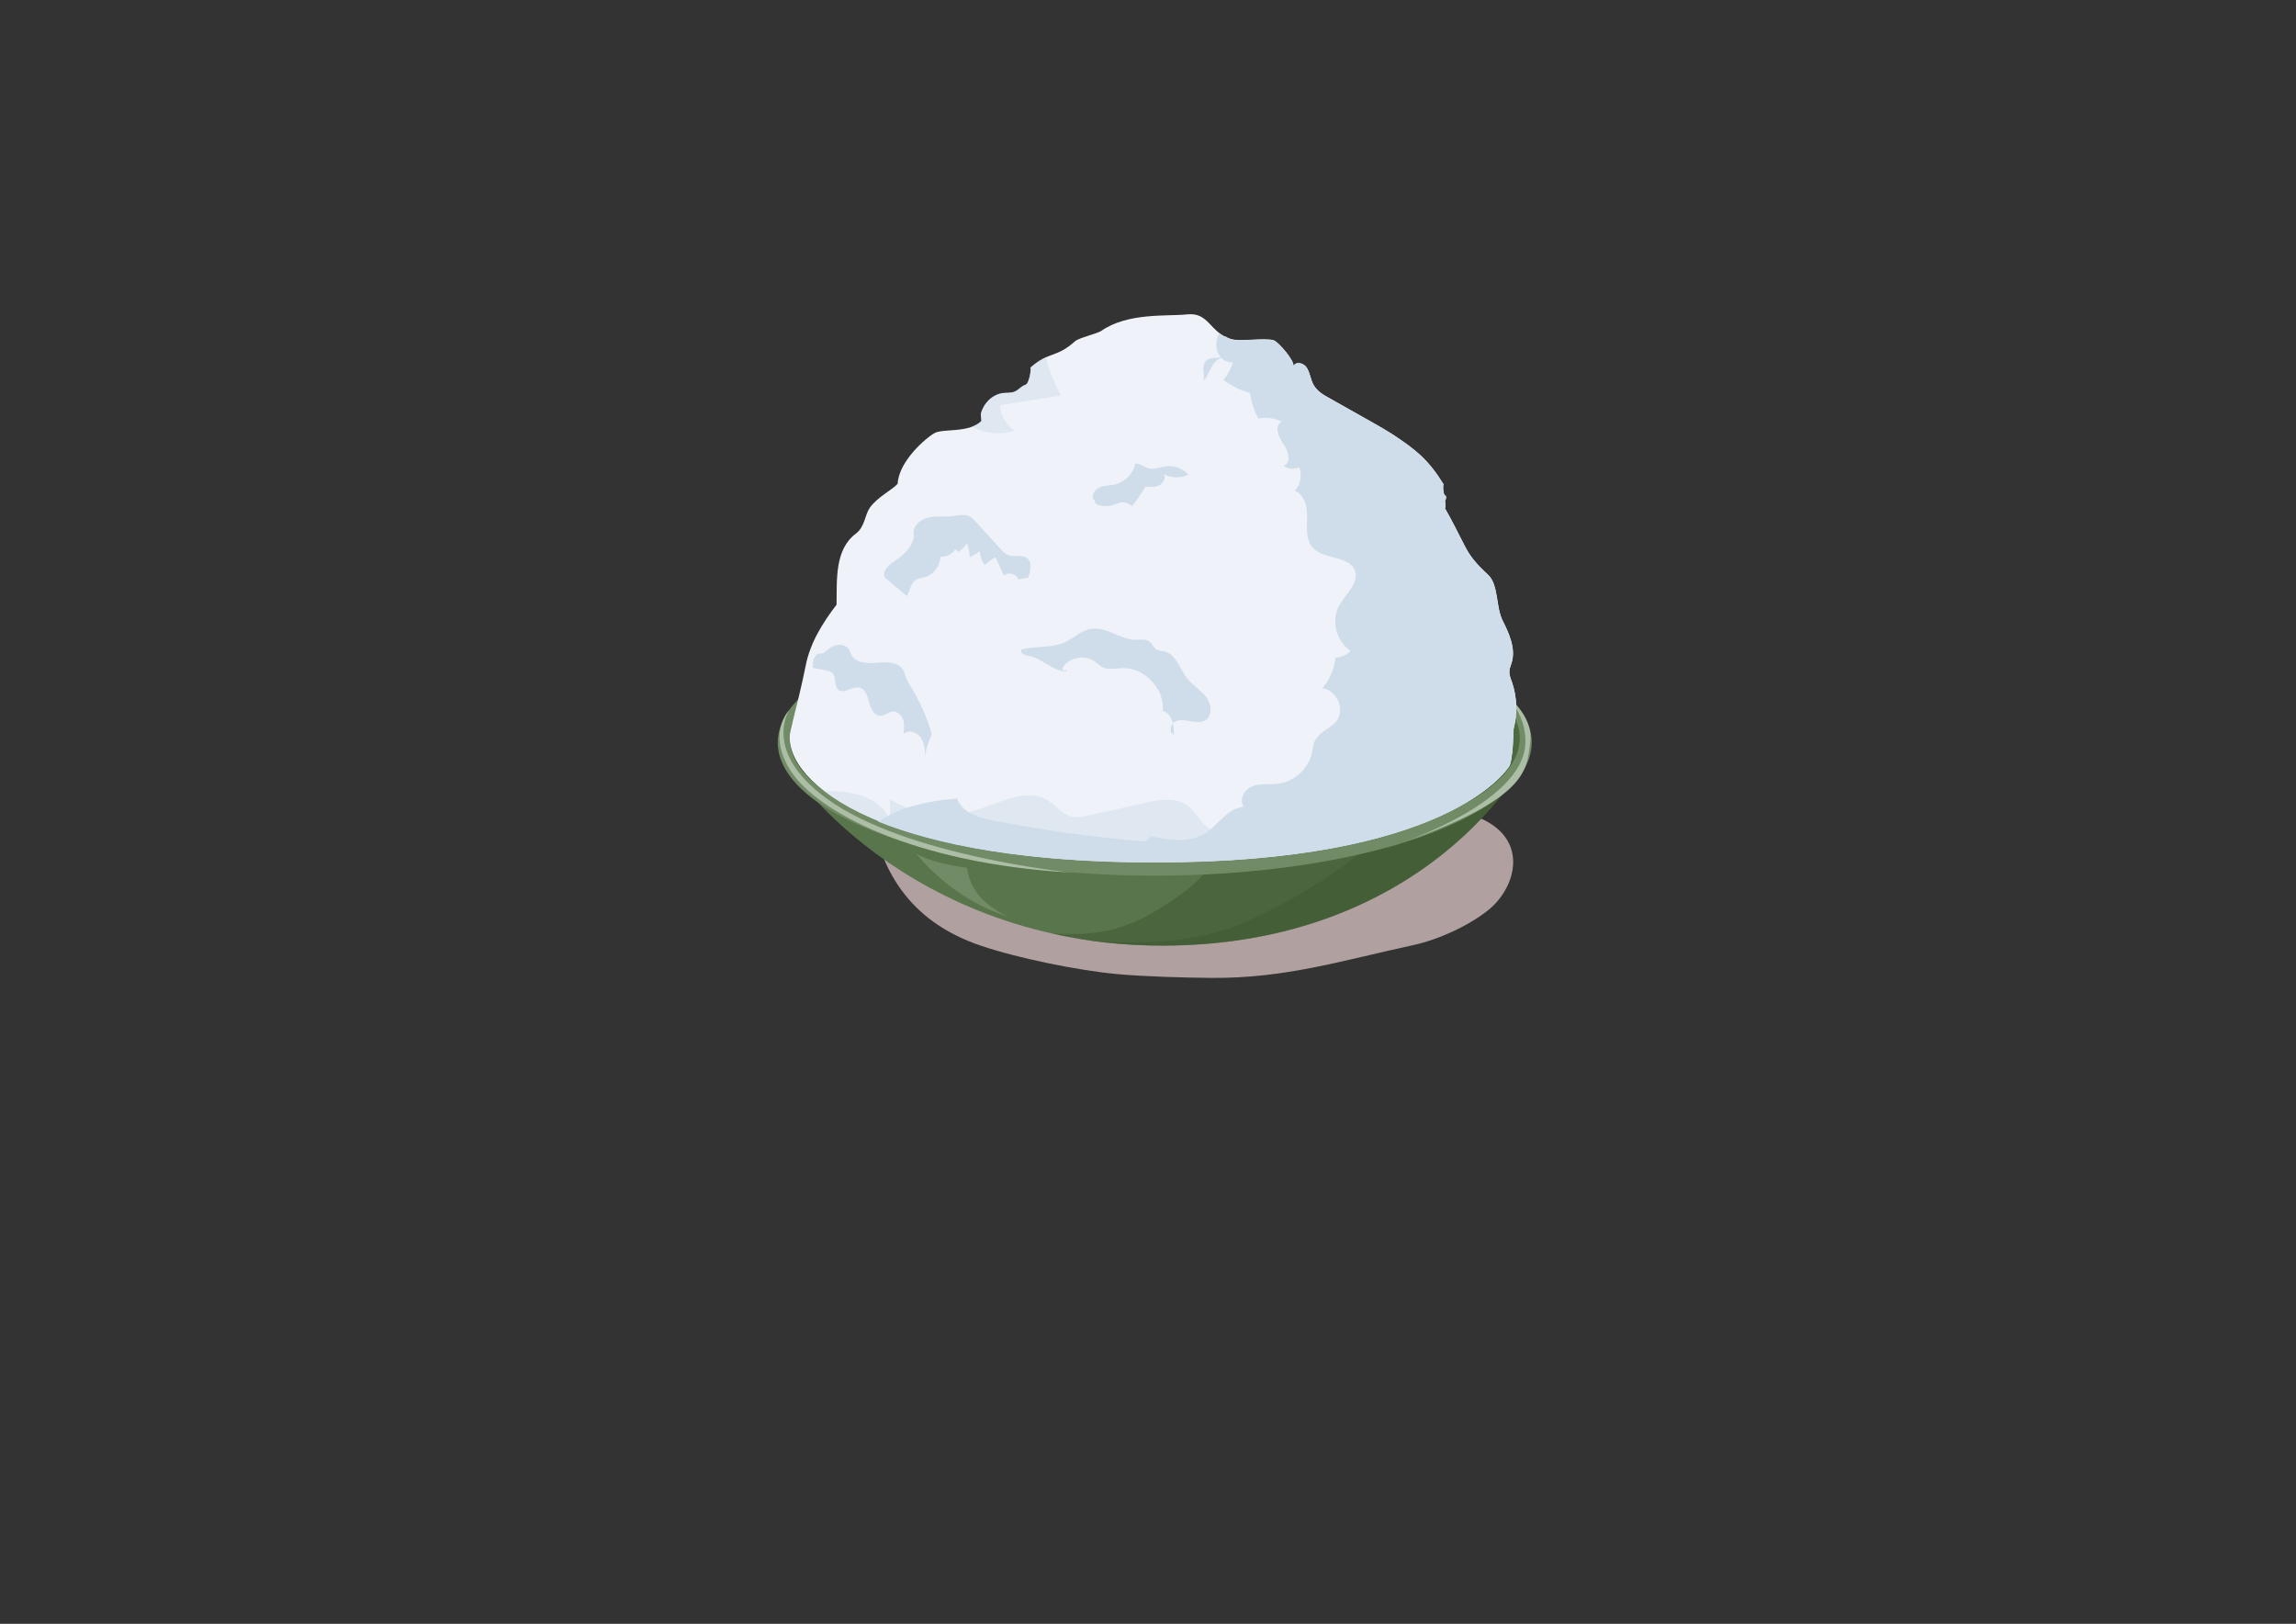 <?xml version="1.0" encoding="utf-8"?>
<!-- Generator: Adobe Illustrator 18.0.0, SVG Export Plug-In . SVG Version: 6.00 Build 0)  -->
<!DOCTYPE svg PUBLIC "-//W3C//DTD SVG 1.1//EN" "http://www.w3.org/Graphics/SVG/1.1/DTD/svg11.dtd">
<svg version="1.1" id="圖層_1" xmlns="http://www.w3.org/2000/svg" xmlns:xlink="http://www.w3.org/1999/xlink" x="0px" y="0px"
	 viewBox="0 0 1190.6 841.9" enable-background="new 0 0 1190.6 841.9" xml:space="preserve">
<rect x="0" y="0" width="1190.6" height="841.9" fill="#333333" stroke="none"/>
<path fill="#B1A0A0" d="M451.3,420.3c5.1,29.7,19,57,57.3,70c19.1,6.5,50.3,12.8,70.3,14.7c14.1,1.3,34.8,1.9,49,2
	c38.2,0.4,67.6-8.9,105-17c12.9-2.8,28.5-9.9,38.8-18.1c10.3-8.2,16.6-23.1,10.7-34.8c-5.2-10.4-17.5-14.9-29-16.9
	c-20.5-3.7-41.8-2.9-61.9,2.5"/>
<path fill="#B1A0A0" d="M476,434.3c4.2,24.7,24.2,44,47.3,52c15.8,5.5,31.7,9.9,48.3,11.5c11.7,1.1,28.9,1.5,40.7,1.7
	c31.8,0.3,56.2-7.4,87.3-14.1c10.7-2.3,23.7-8.3,32.2-15c8.6-6.8,13.8-19.2,8.9-29c-4.3-8.6-14.6-12.4-24.1-14.1
	c-17-3.1-34.8-2.4-51.5,2.1"/>
<path fill="#59754C" d="M403.4,385c0.2,13.1,68.6,105.2,199.3,105.2c136,0,189.7-93.6,190.6-102.5L403.4,385z"/>
<path opacity="0.5" fill="#3E5831" d="M602.7,490.3c136,0,189.7-93.6,190.6-102.5l-132.6-14.2c-9.4,30.8-20,69.3-47.3,89.3
	c-27.3,20-42.5,22.3-67.8,21.1C563,488,582.1,490.3,602.7,490.3z"/>
<path opacity="0.5" fill="#3E5831" d="M602.7,490.3c136,0,189.7-93.6,190.6-102.5l-43.9,1.1c-9.4,30.8-56,68-104,89.3
	c-28.9,12.8-72,12.7-99.8,5.8C563,488,582.1,490.3,602.7,490.3z"/>
<g>
	<ellipse fill="#718B66" cx="598.8" cy="385" rx="195.5" ry="69"/>
</g>
<g>
	<ellipse fill="#4C6942" cx="598.8" cy="382.7" rx="189.3" ry="64.5"/>
</g>
<path fill="#ACBEA5" d="M409.3,368.1c0,0-12.2,12.3,1.2,32.3s62.3,47.3,145,52c0,0-86-8.5-127-38.5
	C395,389.4,409.3,368.1,409.3,368.1z"/>
<path fill="#ACBEA5" d="M779,358.9c0,0,16.5,11,14.5,26s-0.7,30-75.1,55c0,0,72.1-22,72.6-55C791.3,368.4,779,358.9,779,358.9z"/>
<path fill="#718B66" d="M475,442.4c0,0,18,24,48.5,33c0,0-20-7-22-25.5C501.5,449.9,483.5,447.9,475,442.4z"/>
<g>
	<path fill="#3D5832" d="M506.3,326.4c-57.7,11-96.8,32.1-96.8,56.3c0,18.1,22,34.5,57.4,46.3c-18.7-19.1-28.6-43.4-10.9-68
		C468.1,344.2,487.1,333.4,506.3,326.4z"/>
	<g>
		<path fill="#EFF3F9" d="M410,378.4c2.3-9.1,6-24,7.8-33.3c2.3-11.9,8.9-22.3,16-31.6c0.2-13-1-28.7,10.1-36.9
			c4.5-3.4,4.5-9.4,7.1-13.3c3.9-5.6,11.7-9.3,14.5-12.5c0.5-11.5,14.4-23.6,19-26.2c4.5-2.6,17.9,0.1,24.4-6.3
			c-0.1-1.2-0.2-2.4-0.3-3.6c1.4-5.8,6.2-10.3,11.6-10.9c2-0.2,4.2,0,6.1-0.8c2-0.9,3.5-2.9,5.5-3.5c2.1-0.6,3.4-10.5,2.2-8.6
			c10-9,13.5-5,23.5-14c1.8-1.7,11.4-3.9,13.5-5.3c13.8-9.7,34.5-7.5,44.5-8.6c11.6-1.3,11.7,9.6,23,12.8c4.7,1.4,17.3-0.8,22,0.6
			c2.4,0.7,11.2,11,10.2,13.5c1.3-2.8,5.4-1.8,7,0.8c1.6,2.6,1.9,6,3.4,8.7c1.8,3.3,5,5.2,8.1,6.9c7.3,4.1,14.5,8.2,21.8,12.3
			c3.9,2.2,7.7,4.4,11.5,6.8c11.9,7.9,18.2,12.9,26.1,25.7c-1.1,2.2,1.8,10.2,0.7,12.4c3.6,6.3,6.8,12.7,10.1,19.2
			c3,6,6.2,9.7,12.2,15.2c5.6,5.2,4,16.7,7.6,23.8c3.4,6.7,6.9,14.5,4.7,21.8c-0.4,1.4-1,2.8-1.2,4.3c-0.1,2,0.6,3.9,1.3,5.7
			c2.7,7.7,3,16.4,0.9,24.4c0,0-0.3,16.5-2.3,19.4s-33.3,49.8-183.7,49.8S404.2,401.5,410,378.4z"/>
	</g>
	<g>
		<path fill="#CFDDEA" d="M598.8,447.2c150.3,0,181.7-46.8,183.7-49.8c2-3,2.3-19.4,2.3-19.4c2.1-7.9,1.8-16.6-0.9-24.4
			c-0.6-1.9-1.4-3.8-1.3-5.7c0.1-1.5,0.7-2.9,1.2-4.3c2.2-7.3-1.4-15.1-4.7-21.8c-3.6-7.1-2-18.6-7.6-23.8c-6-5.6-9.1-9.3-12.2-15.2
			c-3.3-6.5-6.5-12.9-10.1-19.2c1.1-2.2-1.8-10.2-0.7-12.4c-7.8-12.7-14.2-17.8-26.1-25.7c-3.7-2.5-7.6-4.7-11.5-6.8
			c-7.3-4.1-14.5-8.2-21.8-12.3c-3.1-1.7-6.3-3.6-8.1-6.9c-1.5-2.7-1.7-6.1-3.4-8.7c-1.6-2.6-5.8-3.7-7-0.8
			c1.1-2.5-7.8-12.8-10.2-13.5c-4.7-1.4-17.3,0.8-22-0.6c-2.6-0.7-4.6-1.9-6.3-3.2c-1.1,2.6-1.7,5.4-1.2,8.1c0.7,4,4.4,7.6,8.4,7
			c-0.9,3.3-2.6,6.5-4.9,9.1c4.1,3.2,8.8,5.5,13.8,6.8c0.6,4.6,2.1,9.2,4.3,13.3c4.1-0.8,8.5-0.2,12.2,1.6c-4.1,1.7-1.9,8,0.8,11.6
			c2.7,3.6,4.3,10.2,0,11.3c2.3,1.7,5.6,2,8.2,0.8c1.6,4.1,0.7,9-2.3,12.2c5.1,1.8,6.5,8.4,6.4,13.8s-0.7,11.6,2.9,15.6
			c5.8,6.5,19.4,4,22,12.3c2,6.3-4.8,11.6-8.1,17.4c-4.5,7.8-1.8,19,5.8,23.9c-2.1,2.1-5,3.3-7.9,3.5c-0.6,5.8-3,11.5-6.9,15.9
			c7.5,0.6,12.1,11,7.4,17c-3,3.8-8.6,5.4-10.9,9.7c-1.2,2.2-1.3,4.7-1.9,7.1c-1.9,8-9.1,14.5-17.2,15.6c-4.6,0.6-9.4-0.3-13.7,1.4
			c-4.3,1.7-7.3,7.8-3.9,10.9c-8.1-0.6-13.1,8.6-19.9,13.1c-8.6,5.7-20,3.8-30.1,1.6c2,0.4-0.7,3.1-2.7,2.9
			c-26.1-2.2-52-5.8-77.7-10.8c-7.5-1.5-16.3-4.1-18.6-11.4c-14.3,1.1-29.3,4.1-41,12C485.4,438,531.5,447.2,598.8,447.2z"/>
	</g>
	<g opacity="0.5">
		<g>
			<path fill="#CFDDEA" d="M782.7,347.9c0.1-1.5,0.7-2.9,1.2-4.3c2.2-7.3-1.4-15.1-4.7-21.8c-3.6-7.1-2-18.6-7.6-23.8
				c-6-5.6-9.1-9.3-12.2-15.2c-3.3-6.5-6.5-12.9-10.1-19.2c1.1-2.2-1.8-10.2-0.7-12.4c-7.8-12.7-14.2-17.8-26.1-25.7
				c-3.7-2.5-7.6-4.7-11.5-6.8c-7.3-4.1-14.5-8.2-21.8-12.3c-3.1-1.7-6.3-3.6-8.1-6.9c-1.5-2.7-1.7-6.1-3.4-8.7
				c-1-1.6-2.9-2.6-4.5-2.5c-0.2,0.9-0.5,1.7-0.6,2.6c-0.9,6.9,6.2,11.7,12.1,15.4c5.8,3.7,11.8,10.9,8,16.7
				c8.4,8.4,18.8,14.8,30.1,18.6c3.5,1.2,7.1,2.1,9.8,4.6c7.2,6.7,3.2,19.9,9.8,27.2c1.9,2.1,4.6,3.5,6.3,5.9
				c1.9,2.8,2.1,6.3,2.2,9.7c0.4,11.7,0.7,23.5-2.3,34.8s8,24.1-2.6,29.1c-1.6,0.8-10.8,8.6-12,10c-2,2.4-6.5,1.6-7.3,4.7
				s-3.8,12.1-5.3,9.3c-8.9,12.4,4.3,17.6-4.7,30c-1.1,1.6-25,6.4-26.7,7.3c-2.8,1.6-5.4,16.9-14.7,8.7c-9.9-8.8-28.3-11.3-35.9-0.5
				c-2.3,3.2-4.5,7.2-8.4,7.8c-6.4,0.9-9.4-7.5-14.3-11.8c-6.1-5.4-15.4-3.9-23.4-2.1c-9.6,2.2-19.3,4.4-28.9,6.5
				c-2.8,0.6-5.8,1.3-8.6,0.6c-5-1.1-8.3-6-12.7-8.6c-10.9-6.5-24.4,1.4-36.5,5.1c-14.9,4.6-31.8,2.6-45.1-5.5c0,3.9,0,7.8-0.1,11.7
				c-3.6-13.1-19.7-16.1-33.8-15.9c24.8,19,77.3,36.9,171.3,36.9c150.3,0,181.7-46.8,183.7-49.8c2-3,2.3-19.4,2.3-19.4
				c2.1-7.9,1.8-16.6-0.9-24.4C783.3,351.8,782.5,349.9,782.7,347.9z"/>
		</g>
		<g>
			<path fill="#CFDDEA" d="M534,190.9c0.1-0.1,0.2-0.2,0.3-0.2C534.2,190.7,534.1,190.8,534,190.9z"/>
		</g>
		<g>
			<path fill="#CFDDEA" d="M526.1,223.2c-4.4-2.8-7.3-7.9-7.5-13.1c10.5-1.7,21.1-3.3,31.6-5c-3.2-6.2-6.4-13.1-7.8-19.9
				c-2.3,1-4.9,2.5-8.1,5.4c0.7,0-0.6,8.3-2.5,8.8c-2.1,0.6-3.6,2.6-5.5,3.5c-1.9,0.9-4.1,0.6-6.1,0.8c-5.3,0.6-10.1,5.2-11.6,10.9
				c0.1,1.2,0.2,2.4,0.3,3.6c-1.4,1.4-3.1,2.3-5,3C510.7,224.9,518.8,225.7,526.1,223.2z"/>
		</g>
	</g>
	<g>
		<path fill="#CFDDEA" d="M496.7,286.2c2-1,3.6-2.7,4.7-4.6c0.9,2.3,1.4,4.9,1.4,7.4c1.8-1,3.5-2.1,5.3-3.1c0.1,2.5,1,5,2.5,7.1
			c1.7-1.6,3.6-3,5.6-4.1c1.5,3.2,2.9,6.4,4.4,9.6c2.2-2.2,6.6-1.1,7.5,1.9c1.7-0.3,3.4-0.6,5-0.9c1.3-3.4,2.4-8-0.6-10.2
			c-2.6-1.9-6.5-0.3-9.5-1.4c-1.6-0.6-2.9-1.9-4.1-3.2c-4.2-4.7-8.5-9.3-12.7-14c-1.1-1.2-2.3-2.5-3.8-3.1c-2.7-1.2-5.8-0.3-8.8,0
			c-4.3,0.5-8.8-0.3-13,0.9s-8.1,5.4-6.6,9.5c-0.1-0.8-0.1-1.6-0.2-2.4c1,6.4-4.5,11.8-9.9,15.3c-3,2-6.6,5.2-5.1,8.5
			c3.8,3.2,7.7,6.5,11.5,9.7c1.6-3.1,2.1-7.3,5.3-8.8c1-0.5,2.1-0.5,3.2-0.8c4.9-1.1,8.7-5.8,8.8-10.8c3.1,0.2,6.3-1.4,7.9-4.1"/>
	</g>
	<g>
		<path fill="#CFDDEA" d="M567.1,259.1c-1.4-2.3,0.6-5.3,3.1-6.4c2.5-1.1,5.3-0.9,7.9-1.5c5.2-1.2,9.6-5.6,10.6-10.9
			c2.7,0,4.9,2.1,7.5,2.6c2.7,0.5,5.4-0.7,8.1-1.1c4.4-0.7,9,1,12,4.3c-3.9,1.9-8.7,1.8-12.6-0.1c0.9,2.1-0.7,4.7-2.8,5.7
			c-2.1,1-4.6,0.8-6.9,0.6c-2.1,3.6-4.4,7-7.1,10.2c-1.3-1.5-3.5-2.3-5.4-2c-1.3,0.2-2.5,0.8-3.7,1.2c-2.6,0.9-5.5,1-8.2,0.2
			c-1.4-0.4-2.8-2.3-1.6-3"/>
	</g>
	<g>
		<path fill="#CFDDEA" d="M552.4,347c0.3,0.6-0.9,1-1.3,0.4s0-1.4,0.4-1.9c3.7-4.9,11.5-6.1,16.4-2.4c1.2,0.9,2.2,2,3.5,2.7
			c3.2,1.7,7,0.7,10.6,0.6c11.5-0.4,22,10.8,21,22.2c4.7,1.3,5.9,7.4,5.7,12.3c-2.5-1-2-5.2,0.3-6.6s5.3-0.9,8-0.4
			c2.7,0.5,5.6,1,8-0.4c3.9-2.4,3.3-8.5,0.5-12.1c-2.8-3.6-6.9-6-9.8-9.6c-3.9-5-5.8-12.7-12-14.1c-1.5-0.3-3.2-0.3-4.4-1.2
			c-1.3-0.9-1.7-2.6-2.9-3.6c-2-1.8-5-1.2-7.7-1.2c-7.9-0.1-15-6.9-22.8-5.7c-5.2,0.8-9.2,5-14,7.1c-6.8,3-14.8,1.7-22.1,3.6
			c-1.5,1.5,1.5,3.1,3.6,3.4c7.1,1.1,12.6,8.2,19.7,8"/>
	</g>
	<g>
		<g>
			<path fill="#CFDDEA" d="M608.7,350.2c0.2,0.2,0.4,0.4,0.7,0.7c0.5,0.5,1.4,0.3,1.9,0.1c0.4-0.2,1.2-0.8,0.7-1.3
				c-0.2-0.2-0.4-0.4-0.7-0.7c-0.5-0.5-1.4-0.3-1.9-0.1C609,349.1,608.2,349.7,608.7,350.2L608.7,350.2z"/>
		</g>
	</g>
	<g>
		<path fill="#CFDDEA" d="M749.6,380.4c-0.3,0.5,0.8,0.8,1,0.2c0.2-0.5-0.2-1.1-0.6-1.5c-3.9-3.7-10.5-3.9-14.6-0.4
			c-1.3,1.1-2.4,2.5-4,2.9c-0.9,0.2-1.8,0.1-2.7,0.3c-1.7,0.3-3.1,1.4-4.3,2.6c-4.2,3.9-7.9,8.4-10.8,13.4
			c6.2-6.4,17.7-1.9,25.4-6.3c1-0.6,2-1.3,3.1-1.7c3.6-1.3,7.4,1.5,9.4,4.7c0.4,0.7,0.8,1.4,1.5,1.9c0.9,0.6,2,0.6,3.1,0.6
			c3.5,0,6.9-0.1,10.4-0.1c0.9-2,3.7-2.9,5.6-1.8c-0.8-1.8-1.5-3.6-2.3-5.5c0.7,0.2,0.1,1.3-0.6,1.2c-0.7-0.1-1.1-0.8-1.4-1.4
			c-1.1-1.8-3.1-3-5.2-3.1c-1.6-0.1-3.2,0.3-4.7,0c-1.6-0.3-3.1-1.8-2.6-3.3c-2.5-0.5-4.9-1.3-7.2-2.2"/>
	</g>
	<g>
		<path fill="#CFDDEA" d="M427,338.7c1.9-1.7,3.9-3.4,6.3-4.1s5.4-0.2,6.8,1.9c0.6,0.9,0.9,2,1.4,3c2.3,4.4,8.4,4.6,13.4,4.1
			c4.9-0.5,11.1-0.5,13.5,3.9c0.6,1.1,0.9,2.4,1.3,3.6c0.7,1.8,1.7,3.4,2.7,5c4.3,7,7.7,14.6,10.2,22.4c0.2,0.7,0.4,1.5,0.4,2.3
			c-0.1,0.9-0.5,1.8-0.9,2.6c-1.4,3-2.2,6.2-2.3,9.5c-0.1-3.5-0.2-7.3-2.2-10.3s-6.5-4.5-9.1-2.1c0.3-2.5,0.6-5.1-0.2-7.4
			s-3.1-4.5-5.5-4.2c-2.2,0.2-4,2.2-6.2,2.2c-3.3,0.1-5.1-3.7-5.9-6.9s-2-7.1-5.2-7.7c-3.7-0.7-7.9,3.5-10.8,1.1
			c-2.4-2-0.8-6.3-3-8.6c-0.9-0.9-2.3-1.2-3.6-1.5c-2.1-0.4-4.3-0.8-6.4-1.2c-0.7-2.6,0.2-5.5,2.1-7.3"/>
	</g>
	<g>
		<path fill="#CFDDEA" d="M635.4,174.4c-1.2,0.7-0.9,2.5-0.2,3.6c0.7,1.2,1.7,2.2,1.8,3.5c0.1,2.3-2.6,3.7-5,3.9
			c-2.3,0.2-5,0-6.6,1.6c-2.6,2.6-0.6,7-1.2,10.6c2.2-2.9,3.2-6.5,5.4-9.3c2.2-2.8,6.5-4.7,9.4-2.5c4.1-5.2,11.1-7.9,17.7-7
			c-0.3-2.1-3.2-2.6-5.1-1.7c-1.9,0.9-3.4,2.7-5.4,3.3c-3.5,1.1-6.9-1.6-9.6-4c-0.4-0.3-0.8-0.7-0.7-1.2s1-0.6,1-0.1"/>
	</g>
	<g>
		<path fill="#CFDDEA" d="M745.8,248.4c0.6,0.7,0.3,1.9-0.5,2.5c-0.7,0.6-1.7,0.8-2.6,1c-5.6,1.1-11.3,2-16.9,1.2
			c1.7,0.5,1.6,3.1,0.6,4.7s-2.4,3.1-2,4.9c0.2,1.1,1.2,2.1,0.9,3.1c-0.3,1.2-1.8,1.6-2.7,2.3c-1.6,1.3-1.6,3.8-0.9,5.8
			s1.8,3.8,1.9,5.9c0.2,2.1-1.2,4.5-3.3,4.4c2.9-8.5,10-15.4,18.6-18.1c1.2-0.4,2.5-0.7,3.3-1.6c0.7-0.7,1-1.8,1.7-2.5
			c1.2-1.1,3.1-1,4.6-1.7c1.5-0.7,2.2-3.3,0.6-3.7"/>
	</g>
</g>
</svg>
